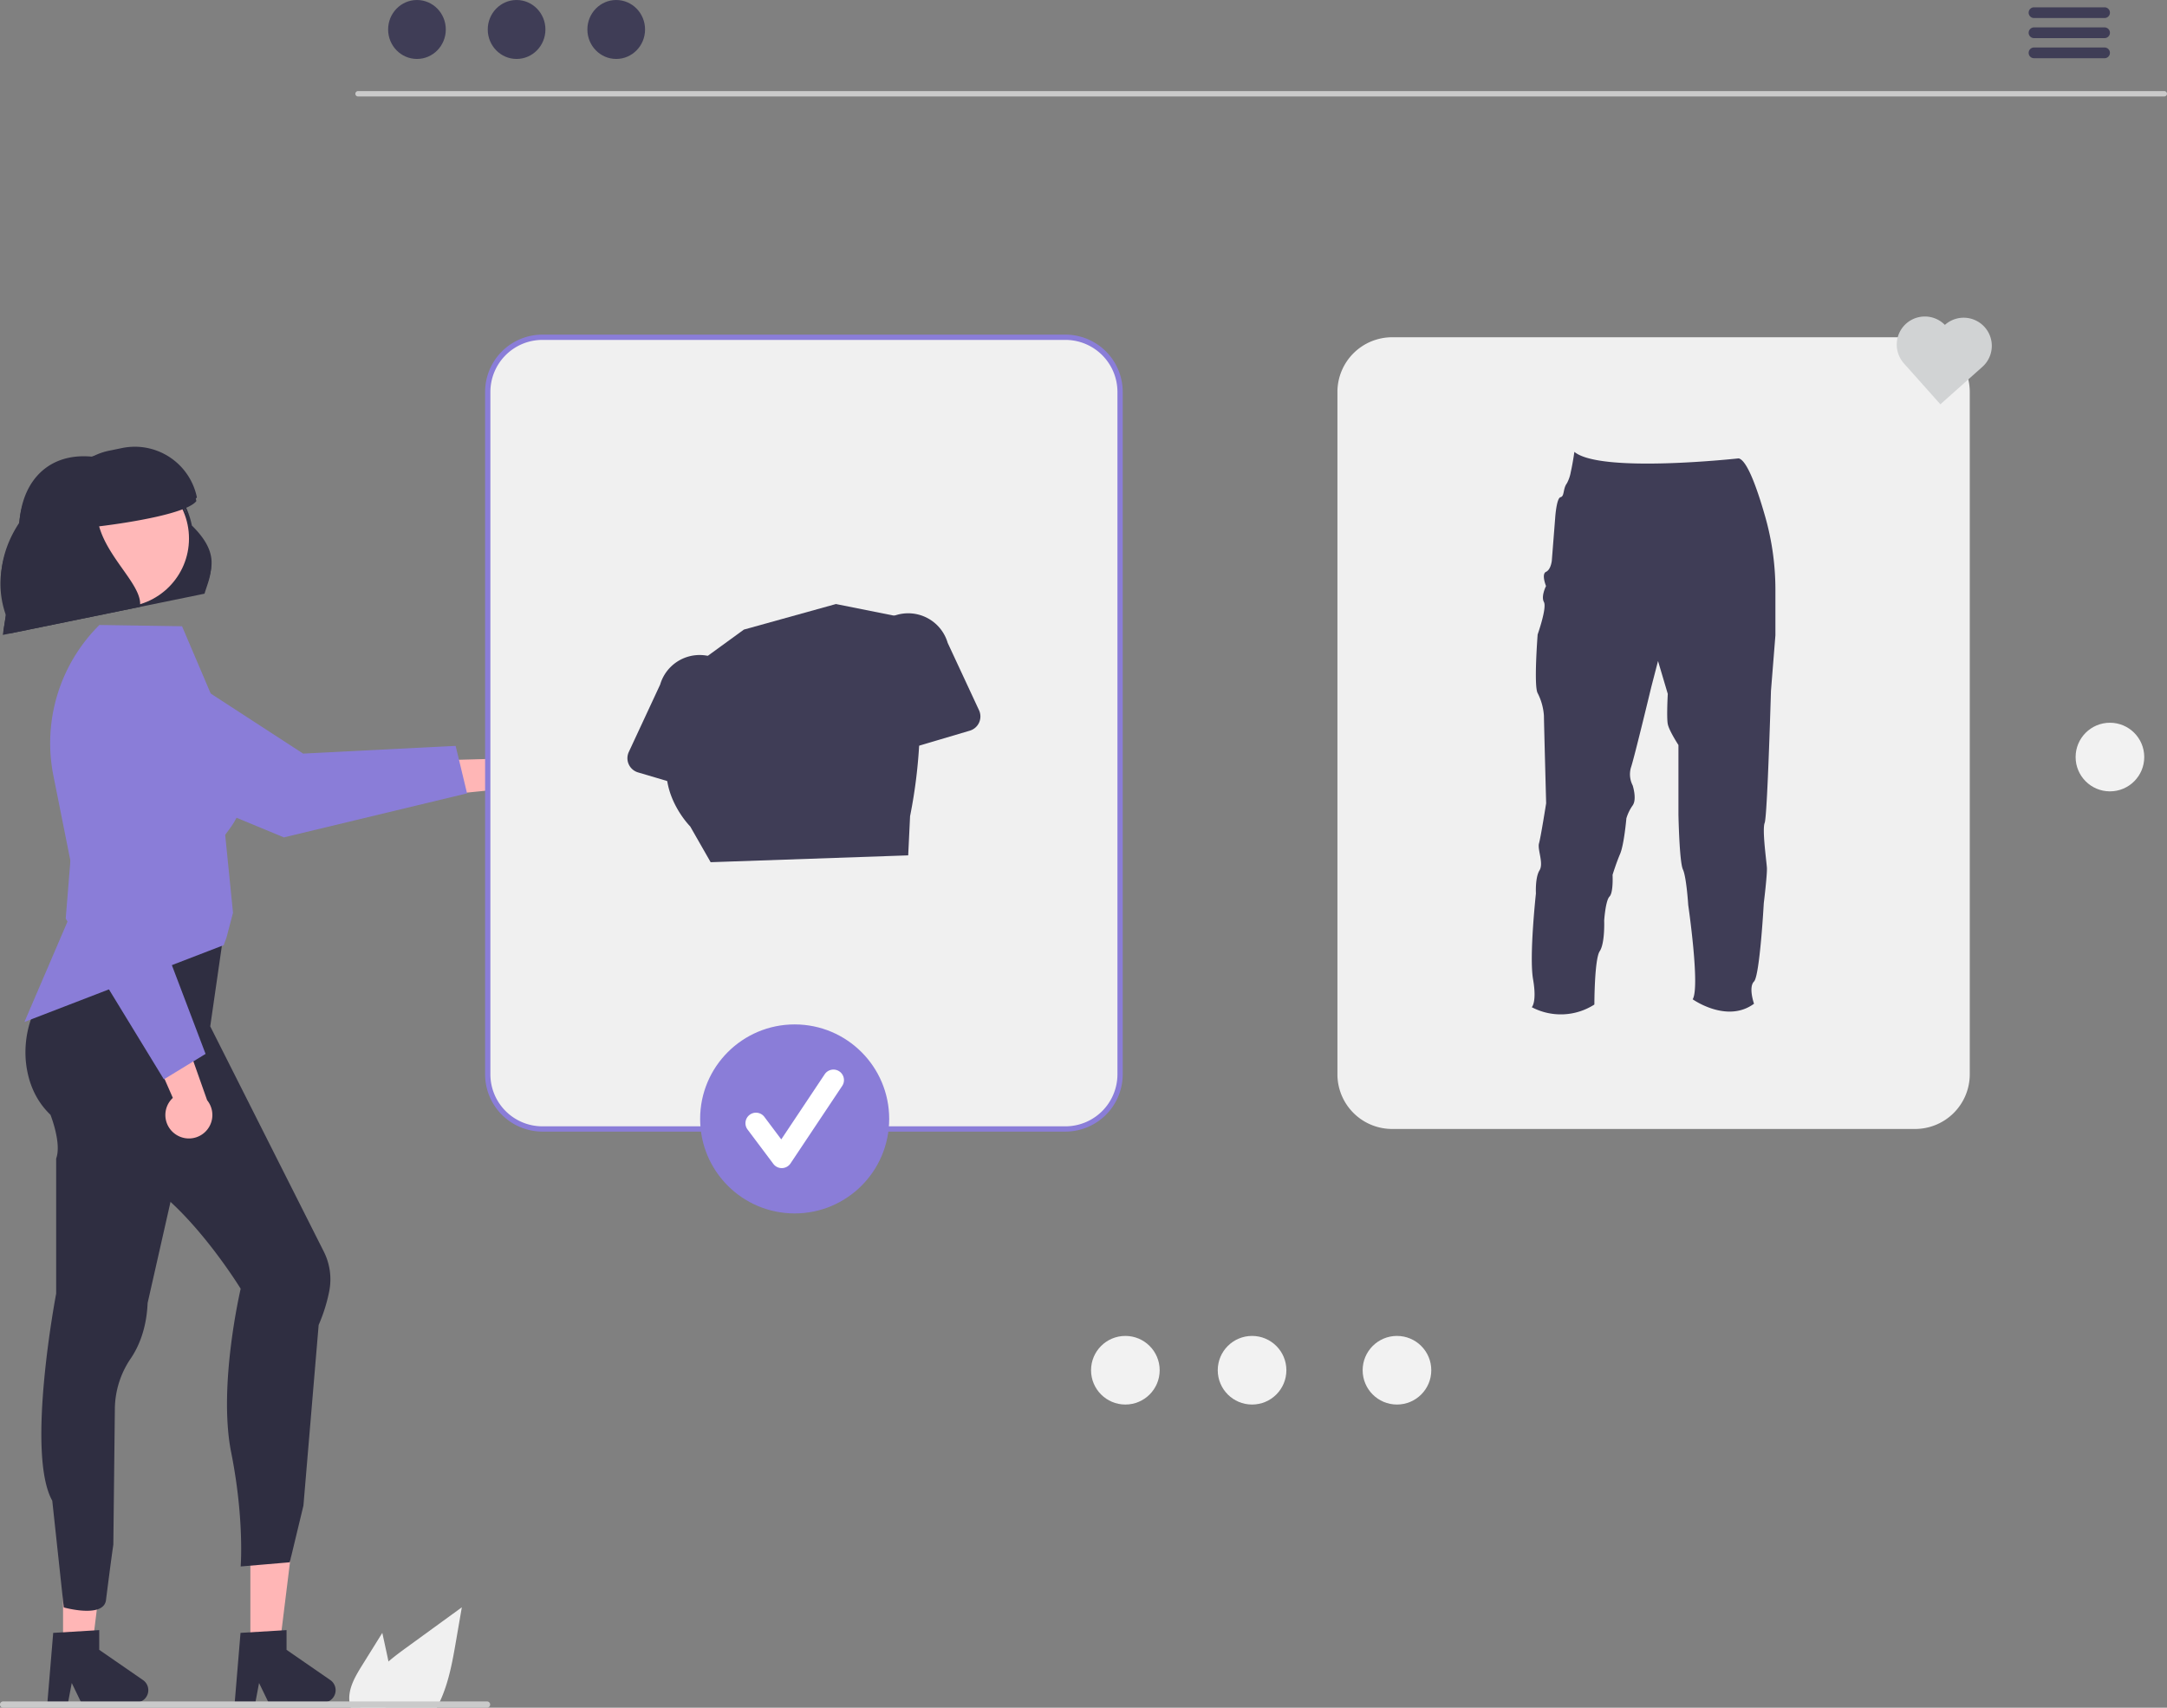 <svg xmlns="http://www.w3.org/2000/svg" data-name="Layer 1" width="820.918" height="647.102" viewBox="0 0 820.918 647.102" xmlns:xlink="http://www.w3.org/1999/xlink"><rect x="0" y="0" width="820.918" height="647.102" fill="#808080" stroke="none"/><circle cx="799.298" cy="286.869" r="13" fill="#f2f2f2"/><path d="M380.987,422.954a8.842,8.842,0,0,1-13.095-3.515l-31.263,3.165,7.571-14.468,28.527-.788a8.89,8.89,0,0,1,8.26,15.605Z" transform="translate(-183.235 -119.884)" fill="#ffb6b6"/><path d="M290.776,437.193l-68.887-28.546a22.317,22.317,0,0,1-12.061-29.129h0a22.294,22.294,0,0,1,32.746-10.156l55.504,36.085,57.763-2.925,4.325,17.988Z" transform="translate(-183.235 -119.884)" fill="#8a7dd8"/><polygon points="94.851 624.183 105.88 624.183 111.127 581.641 94.849 581.642 94.851 624.183" fill="#ffb6b6"/><path d="M274.35,738.626l17.435-1.041v7.47l16.576,11.448a4.666,4.666,0,0,1-2.651,8.506H284.953l-3.578-7.389-1.397,7.389h-7.826Z" transform="translate(-183.235 -119.884)" fill="#2f2e41"/><polygon points="23.89 624.183 34.919 624.183 40.166 581.641 23.888 581.642 23.89 624.183" fill="#ffb6b6"/><path d="M203.39,738.626l17.435-1.041v7.47l16.576,11.448a4.666,4.666,0,0,1-2.651,8.506H213.992l-3.578-7.389-1.397,7.389h-7.826Z" transform="translate(-183.235 -119.884)" fill="#2f2e41"/><path d="M262.88,508.798l43,85.31a23.39,23.39,0,0,1,2.07,15.1,62.401,62.401,0,0,1-4,12.74l-5.77,68.46-5.17,21.474-18.6,1.586s1.44-18-3.6-43.24,3.6-62,3.6-62-15.85-25.94-33.87-38.92S262.88,508.798,262.88,508.798Z" transform="translate(-183.235 -119.884)" fill="#2f2e41"/><path d="M216.76,470.238s-8.92,15.81-15.51,24.32a38.89,38.89,0,0,0-8.25,27.22c.64,7,3.1,14.55,9.35,20.53,0,0,4.32,10.81,2.16,16.58v51.19s-11.566,60.443-1.476,78.463l4.356,40.447s15.291,4.291,16.011-2.909c0,0,1.999-15.821,2.769-20.871l.58-51.73a34.4,34.4,0,0,1,6-18.81c3-4.41,6-11.26,6.4-21l23.73-104.87,5.283-36.633Z" transform="translate(-183.235 -119.884)" fill="#2f2e41"/><path d="M203.479,413.896l9.223,46.118L192.495,507.126l75.49-29.1,1.025-2.781,2.497-9.471-2.959-29.489c1.039-2.165,15.834-15.834.361-39.868l-16.715-39.232-31.308-.476-.13.13A63.075,63.075,0,0,0,203.479,413.896Z" transform="translate(-183.235 -119.884)" fill="#8a7dd8"/><path d="M249.389,549.447a8.842,8.842,0,0,1-.677-13.542L236.097,507.126l16.094,2.76,9.512,26.906A8.89,8.89,0,0,1,249.389,549.447Z" transform="translate(-183.235 -119.884)" fill="#ffb6b6"/><path d="M208.129,467.971l6.006-74.325a22.317,22.317,0,0,1,24.016-20.425h0a22.294,22.294,0,0,1,19.724,28.043l-17.291,63.905L261.11,519.241l-15.79,9.641Z" transform="translate(-183.235 -119.884)" fill="#8a7dd8"/><path d="M184.503,359.077l76.419-15.624c2.104-7.019,6.136-13.465-4.994-24.426a33.234,33.234,0,0,0-38.051-26.12l0,0c-17.541-1.561-27.395,10.906-27.344,27.639Z" transform="translate(-183.235 -119.884)" fill="#2f2e41"/><circle cx="45.83" cy="202.661" r="25.976" fill="#ffb8b8"/><path d="M209.482,300.813a23.92,23.92,0,0,1,15.129-10.157l4.899-1.002a24,24,0,0,1,28.321,18.706l0,0c-3.52,4.584-24.389,8.057-36.829,9.571,3.484,12.57,16.877,22.884,15.428,30.528l-48.987,10.015-1.002-4.899C177.847,332.91,189.835,311.754,209.482,300.813Z" transform="translate(-183.235 -119.884)" fill="#2f2e41"/><path d="M184.291,360.475l76.419-15.624c2.104-7.019,6.136-13.465-4.994-24.426a33.234,33.234,0,0,0-38.051-26.12l0,0c-17.541-1.561-27.395,10.906-27.344,27.639Z" transform="translate(-183.235 -119.884)" fill="#2f2e41"/><circle cx="45.618" cy="204.059" r="25.976" fill="#ffb8b8"/><path d="M209.27,302.211a23.92,23.92,0,0,1,15.129-10.157l4.899-1.002a24,24,0,0,1,28.321,18.706l0,0c-3.52,4.584-24.389,8.057-36.829,9.571,3.484,12.57,16.877,22.884,15.428,30.528l-48.987,10.015-1.002-4.899C177.635,334.308,189.623,313.152,209.27,302.211Z" transform="translate(-183.235 -119.884)" fill="#2f2e41"/><path d="M586.847,547.683H388.714a20.729,20.729,0,0,1-20.706-20.706V268.389a20.729,20.729,0,0,1,20.706-20.706H586.847a20.729,20.729,0,0,1,20.706,20.706V526.977A20.729,20.729,0,0,1,586.847,547.683Z" transform="translate(-183.235 -119.884)" fill="#f0f0f0"/><path d="M586.847,548.683H388.714A21.731,21.731,0,0,1,367.008,526.977V268.389a21.73,21.73,0,0,1,21.706-21.706h198.133a21.731,21.731,0,0,1,21.706,21.706V526.977A21.731,21.731,0,0,1,586.847,548.683ZM388.714,248.683A19.728,19.728,0,0,0,369.008,268.389V526.977a19.728,19.728,0,0,0,19.706,19.706h198.133a19.728,19.728,0,0,0,19.706-19.706V268.389a19.728,19.728,0,0,0-19.706-19.706Z" transform="translate(-183.235 -119.884)" fill="#8a7dd8"/><path d="M908.729,547.683H710.595a20.729,20.729,0,0,1-20.706-20.706V268.389a20.729,20.729,0,0,1,20.706-20.706H908.729a20.729,20.729,0,0,1,20.706,20.706V526.977A20.729,20.729,0,0,1,908.729,547.683Z" transform="translate(-183.235 -119.884)" fill="#f0f0f0"/><path d="M1003.159,156.436H318.836a1.016,1.016,0,0,1,0-2.031h684.323a1.016,1.016,0,0,1,0,2.031Z" transform="translate(-183.235 -119.884)" fill="#cacaca"/><ellipse cx="157.956" cy="11.169" rx="10.925" ry="11.169" fill="#3f3d56"/><ellipse cx="195.698" cy="11.169" rx="10.925" ry="11.169" fill="#3f3d56"/><ellipse cx="233.44" cy="11.169" rx="10.925" ry="11.169" fill="#3f3d56"/><path d="M980.546,126.715H953.729a2.031,2.031,0,0,1,0-4.061h26.817a2.031,2.031,0,0,1,0,4.061Z" transform="translate(-183.235 -119.884)" fill="#3f3d56"/><path d="M980.546,134.33H953.729a2.031,2.031,0,0,1,0-4.061h26.817a2.031,2.031,0,0,1,0,4.061Z" transform="translate(-183.235 -119.884)" fill="#3f3d56"/><path d="M980.546,141.945H953.729a2.031,2.031,0,0,1,0-4.061h26.817a2.031,2.031,0,0,1,0,4.061Z" transform="translate(-183.235 -119.884)" fill="#3f3d56"/><path d="M920.03,242.98l-.02.018A10.646,10.646,0,0,0,904.136,257.15l-.02.018,14.189,15.914,15.914-14.189a10.66,10.66,0,0,0-14.189-15.914Z" transform="translate(-183.235 -119.884)" fill="#d1d3d4"/><path d="M421.417,409.496a5.605,5.605,0,0,1,.026-4.672l11.877-25.535a15.583,15.583,0,0,1,29.908,8.766l-3.97,27.973a5.611,5.611,0,0,1-7.149,4.591L424.938,412.569A5.605,5.605,0,0,1,421.417,409.496Z" transform="translate(-183.235 -119.884)" fill="#3f3d56"/><path d="M550.623,396.757l-27.172,8.051a5.611,5.611,0,0,1-7.149-4.591L512.332,372.243a15.583,15.583,0,0,1,29.908-8.766l11.877,25.535a5.611,5.611,0,0,1-3.494,7.745Z" transform="translate(-183.235 -119.884)" fill="#3f3d56"/><path d="M443.73,373.953l21.309-15.497,34.869-9.686L528.964,354.582l1.708,16.057a193.849,193.849,0,0,1-2.677,58.524l-.708,14.842-74.841,2.592-7.749-13.56s-17.434-17.434-3.874-36.806Z" transform="translate(-183.235 -119.884)" fill="#3f3d56"/><path d="M855.807,343.423v17.222l-1.683,21.039s-.532,18.372-1.175,32.864c-.389,8.809-.825,16.182-1.206,17.134-.468,1.167-.357,4.349-.087,7.69.317,3.865.841,7.944.928,9.309.167,2.548-1.183,13.492-1.183,13.492s-1.508,27.444-3.698,29.634c-2.191,2.19,0,8.42,0,8.42-10.269,7.571-23.238-1.682-23.238-1.682,2.865-4.563-1.683-35.713-1.683-35.713s-.667-10.635-2.015-13.492c-1.349-2.857-1.691-20.706-1.691-20.706V402.199s-3.54-5.413-4.039-7.936,0-11.444,0-11.444l-3.698-12.46-2.532,9.762s-6.555,27.277-7.738,30.642a9.198,9.198,0,0,0,.667,6.738s1.69,5.19,0,7.571a17.028,17.028,0,0,0-2.381,4.889s-.865,9.936-2.381,13.492c-1.516,3.555-2.857,7.936-2.857,7.936s.357,6.714-1.159,8.23c-1.516,1.516-2.016,9.095-2.016,9.095s.333,8.579-1.691,11.611c-2.024,3.032-2.024,20.206-2.024,20.206a23.554,23.554,0,0,1-23.713,1.008s2-1.873.484-10.603c-1.516-8.73,1.087-32.499,1.087-32.499s-.333-6.032,1.349-8.73c1.683-2.698-.849-7.912-.174-10.27.675-2.357,2.698-15.158,2.698-15.158s-.841-31.483-.841-33.166a21.983,21.983,0,0,0-2.381-8.587c-1.516-2.69,0-22.222,0-22.222s3.571-10.095,2.381-12.285.794-6.063.794-6.063-1.849-4.548,0-5.389,2.191-4.206,2.191-4.206l1.285-16.333s.484-7.412,2.024-7.746c1.54-.333.865-3.19,2.381-5.214a14.23,14.23,0,0,0,1.508-4.381c.214-.936.413-1.913.579-2.849.476-2.54.77-4.73.77-4.73,9.936,8.254,62.18,2.468,62.236,2.468,3.317.722,7.262,12.238,10.111,22.277A101.26,101.26,0,0,1,855.807,343.423Z" transform="translate(-183.235 -119.884)" fill="#3f3d56"/><path d="M319.675,766.986h29.02c.43-.78.83-1.58,1.2-2.39,3.34-7.15,4.75-15.13,6.1-22.95l2.19-12.7q-10.5,7.635-20.99,15.26c-2.28,1.66-4.61,3.39-6.8,5.26-4.61,3.91-8.59,8.43-10.15,14.17-.08.32-.16.64-.22.96A19.465,19.465,0,0,0,319.675,766.986Z" transform="translate(-183.235 -119.884)" fill="#f0f0f0"/><path d="M315.605,764.595a.775.775,0,0,0,.01.15,10.487,10.487,0,0,0,.54,2.24H329.185a16.311,16.311,0,0,0,1.04-2.39,17.498,17.498,0,0,0,.85-3.39,35.218,35.218,0,0,0-.68-11.74c-.25-1.25-.52-2.51-.79-3.75l-1.54-7.08-7.71,12.39C317.775,755.176,315.095,759.745,315.605,764.595Z" transform="translate(-183.235 -119.884)" fill="#f0f0f0"/><path d="M183.235,765.785a1.195,1.195,0,0,0,1.19,1.2H367.725a1.195,1.195,0,0,0,0-2.39H184.425A1.193,1.193,0,0,0,183.235,765.785Z" transform="translate(-183.235 -119.884)" fill="#cacaca"/><circle cx="301.04" cy="423.992" r="35.811" fill="#8a7dd8"/><path d="M479.389,562.513a3.982,3.982,0,0,1-3.186-1.594l-9.77-13.027a3.983,3.983,0,1,1,6.374-4.78l6.392,8.522,16.416-24.624a3.984,3.984,0,1,1,6.629,4.419l-19.54,29.309a3.985,3.985,0,0,1-3.204,1.773C479.463,562.513,479.426,562.513,479.389,562.513Z" transform="translate(-183.235 -119.884)" fill="#fff"/><circle cx="426.318" cy="519.221" r="13" fill="#f2f2f2"/><circle cx="529.208" cy="519.221" r="13" fill="#f2f2f2"/><circle cx="474.316" cy="519.221" r="13" fill="#f2f2f2"/></svg>